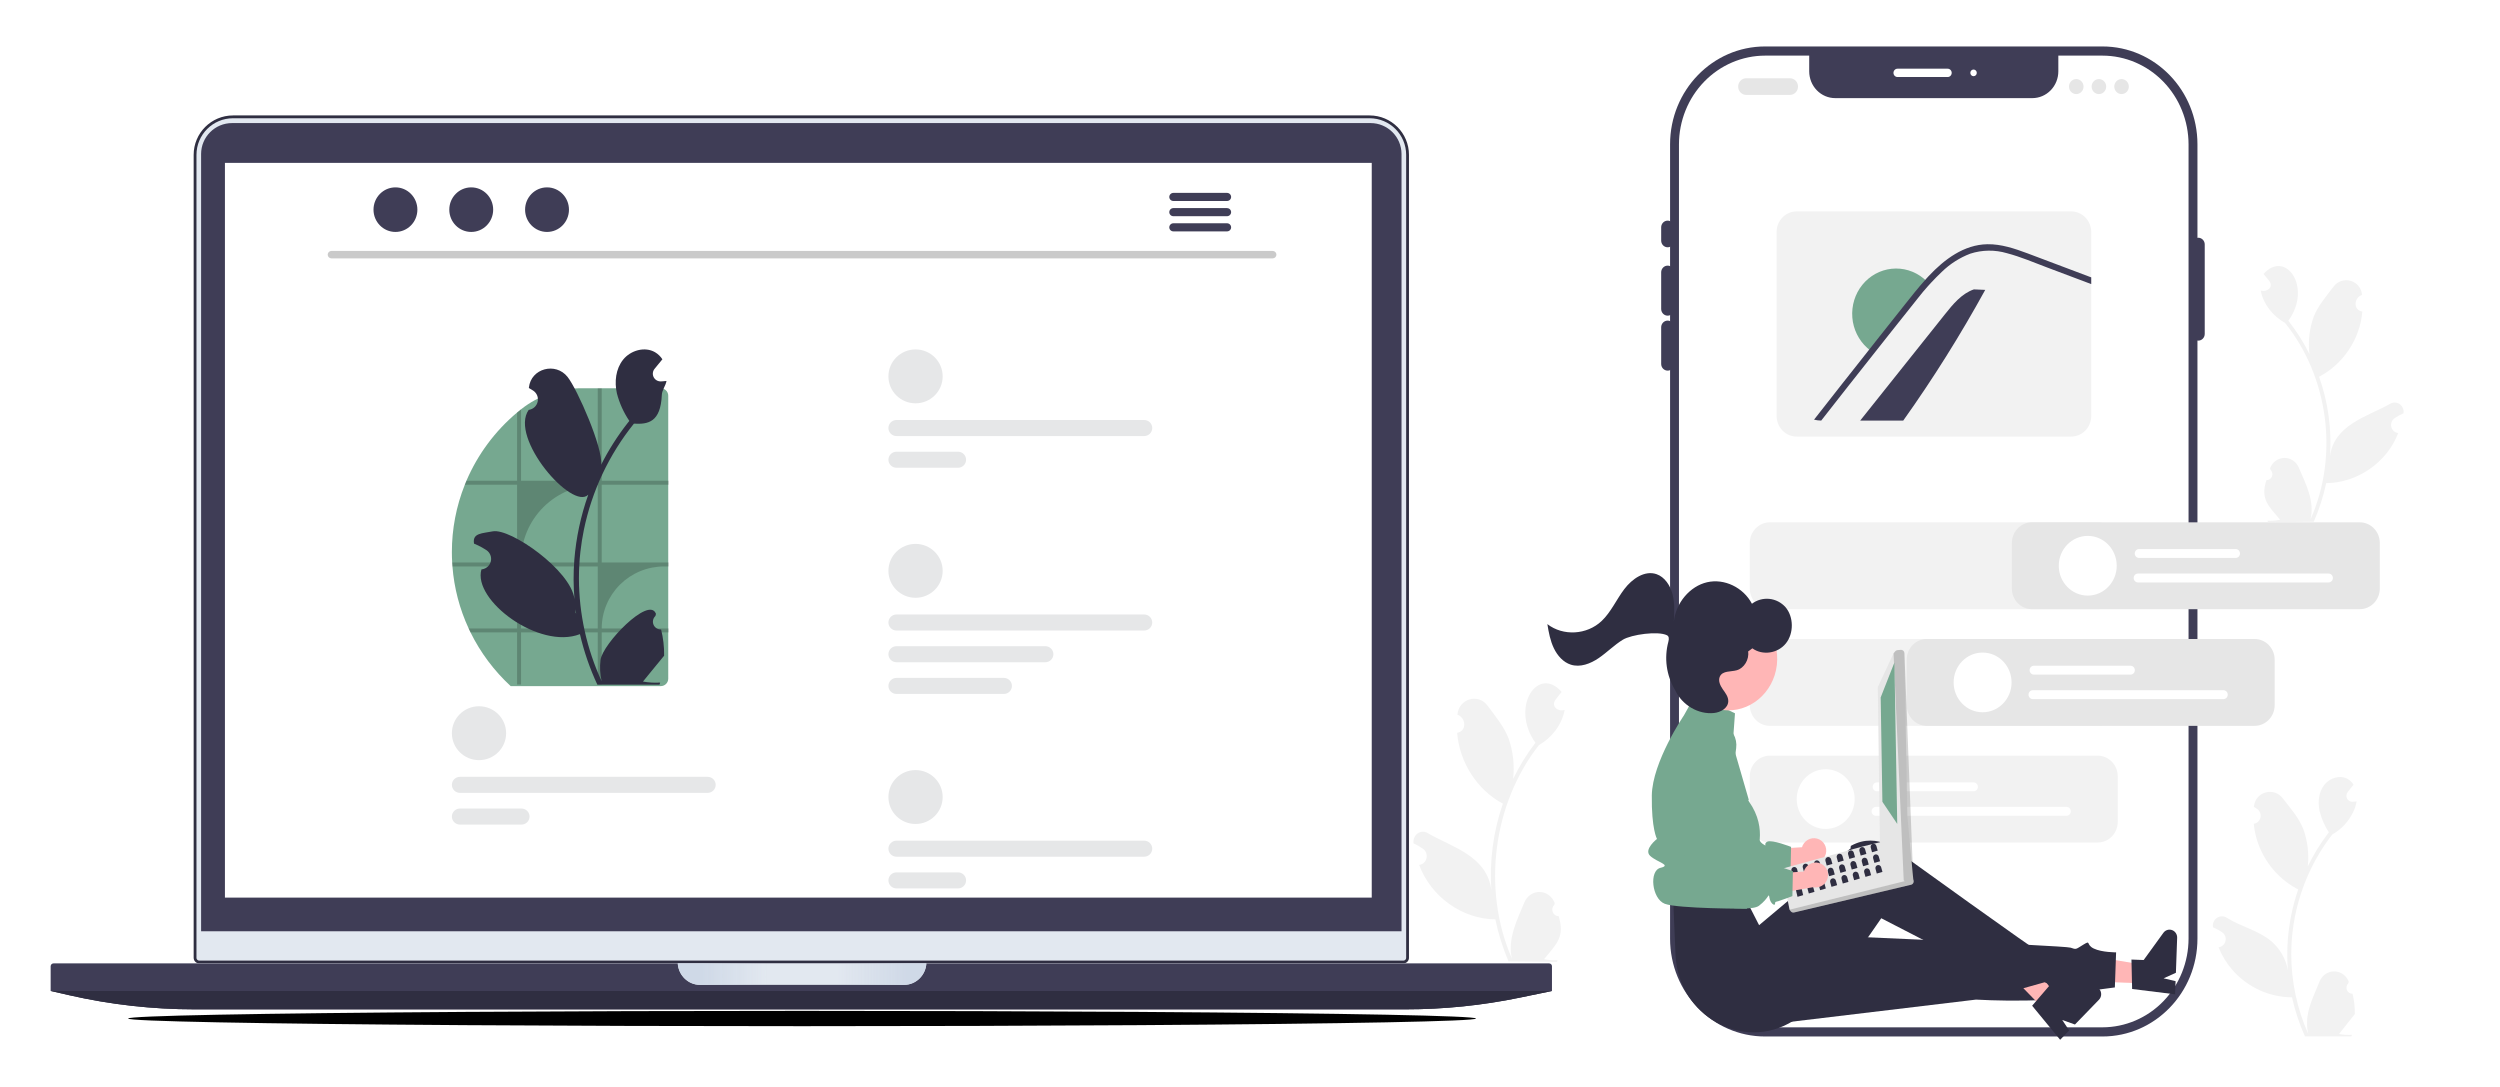 <svg width="1776" height="772" viewBox="0 0 1776 772" fill="none" xmlns="http://www.w3.org/2000/svg">
<g clip-path="url(#clip0_9_217)">
<path d="M1107.22 650.805C1106.34 650.839 1105.46 650.583 1104.71 650.072C1103.97 649.562 1103.39 648.82 1103.05 647.949C1102.72 647.077 1102.64 646.118 1102.84 645.201C1103.04 644.283 1103.5 643.452 1104.16 642.82C1104.27 642.362 1104.35 642.032 1104.46 641.573C1103.63 639.28 1102.18 637.301 1100.28 635.89C1098.38 634.479 1096.13 633.7 1093.81 633.654C1091.49 633.607 1089.21 634.295 1087.27 635.629C1085.32 636.963 1083.79 638.882 1082.88 641.14C1077.63 653.817 1070.87 666.927 1074.05 680.98C1052.65 631.761 1060.63 570.886 1093.27 529.309C1102.24 524.197 1109.55 515.026 1111.53 504.313C1107.1 505.852 1101.63 501.995 1104.99 497.105C1106.45 495.238 1107.92 493.385 1109.37 491.518C1092.78 472.44 1072.53 501.957 1090.76 527.664C1084.65 535.619 1079.34 544.228 1074.92 553.351C1076.01 543.627 1074.9 533.768 1071.69 524.586C1068.43 516.025 1062.24 508.781 1056.8 501.354C1050.18 492.304 1036.35 496.309 1035.35 507.698C1041.51 509.912 1042.23 519.376 1035.15 520.599C1036.81 541.822 1049.71 561.441 1067.65 570.922C1060.82 590.624 1058.03 611.642 1059.47 632.575C1056.51 608.098 1031.78 601.916 1014.55 592.026C1013.46 591.266 1012.17 590.86 1010.86 590.858C1009.56 590.856 1008.27 591.258 1007.18 592.014C1006.08 592.77 1005.21 593.848 1004.68 595.117C1004.15 596.385 1003.98 597.79 1004.2 599.158C1006.58 600.211 1008.85 601.513 1010.99 603.043C1011.99 603.771 1012.76 604.809 1013.18 606.015C1013.6 607.222 1013.66 608.537 1013.35 609.781C1013.04 611.025 1012.38 612.136 1011.45 612.963C1010.51 613.79 1009.36 614.292 1008.15 614.4C1016.68 637.369 1039.11 652.961 1062.3 653.108C1064.43 663.382 1067.57 673.393 1071.66 682.98L1106.07 683.327C1106.2 682.923 1106.31 682.506 1106.43 682.103C1103.24 682.283 1100.04 682.049 1096.91 681.406C1105.43 670.927 1112 665.603 1107.23 650.805L1107.22 650.805Z" fill="#F2F2F2"/>
<g filter="url(#filter0_f_9_217)">
<ellipse cx="569.781" cy="723.563" rx="478.763" ry="5.437" fill="black"/>
</g>
<path d="M138.572 110C138.572 95.088 150.66 83 165.572 83H972.933C987.845 83 999.933 95.088 999.933 110V680.417C999.933 682.074 998.59 683.417 996.933 683.417H141.572C139.915 683.417 138.572 682.074 138.572 680.417V110Z" fill="#E2E8F0" stroke="#2F2E41" stroke-width="2"/>
<path d="M142.862 109.437C142.862 97.287 152.712 87.437 164.862 87.437H973.643C985.793 87.437 995.643 97.287 995.643 109.437V661.582H142.862V109.437Z" fill="#3F3D56"/>
<rect x="159.791" y="115.709" width="814.691" height="521.95" fill="white"/>
<path d="M36 686.417C36 685.312 36.895 684.417 38 684.417H1100.51C1101.61 684.417 1102.51 685.312 1102.51 686.417V703.99H36V686.417Z" fill="#E2E8F0"/>
<path d="M36 686.417C36 685.312 36.895 684.417 38 684.417H1100.51C1101.61 684.417 1102.51 685.312 1102.51 686.417V703.99H36V686.417Z" fill="url(#paint0_linear_9_217)"/>
<path d="M36 703.99H1102.51L1079.72 708.713C1053.01 714.249 1025.81 717.039 998.532 717.039H138.231C108.261 717.039 78.387 713.671 49.169 706.998L36 703.99Z" fill="#2F2E41"/>
<path d="M36 703.99H1102.51L1079.72 708.713C1053.01 714.249 1025.81 717.039 998.532 717.039H138.231C108.261 717.039 78.387 713.671 49.169 706.998L36 703.99Z" fill="url(#paint1_linear_9_217)"/>
<path fill-rule="evenodd" clip-rule="evenodd" d="M481.47 684.417C482.014 692.918 488.896 699.64 497.306 699.64H642.257C650.667 699.64 657.549 692.918 658.093 684.417H481.47Z" fill="#E2E8F0"/>
<path fill-rule="evenodd" clip-rule="evenodd" d="M481.47 684.417C482.014 692.918 488.896 699.64 497.306 699.64H642.257C650.667 699.64 657.549 692.918 658.093 684.417H481.47Z" fill="url(#paint2_linear_9_217)"/>
<path d="M904.164 183.547H235.399C234.703 183.532 234.041 183.248 233.555 182.754C233.068 182.26 232.796 181.596 232.796 180.905C232.796 180.213 233.068 179.55 233.555 179.056C234.041 178.562 234.703 178.277 235.399 178.262H904.164C904.859 178.277 905.522 178.562 906.008 179.056C906.495 179.55 906.767 180.213 906.767 180.905C906.767 181.596 906.495 182.26 906.008 182.754C905.522 183.248 904.859 183.532 904.164 183.547Z" fill="#CACACA"/>
<path d="M280.923 164.77C289.531 164.77 296.509 157.682 296.509 148.939C296.509 140.196 289.531 133.108 280.923 133.108C272.315 133.108 265.337 140.196 265.337 148.939C265.337 157.682 272.315 164.77 280.923 164.77Z" fill="#3F3D56"/>
<path d="M334.765 164.77C343.373 164.77 350.351 157.682 350.351 148.939C350.351 140.196 343.373 133.108 334.765 133.108C326.157 133.108 319.179 140.196 319.179 148.939C319.179 157.682 326.157 164.77 334.765 164.77Z" fill="#3F3D56"/>
<path d="M388.607 164.77C397.215 164.77 404.193 157.682 404.193 148.939C404.193 140.196 397.215 133.108 388.607 133.108C379.999 133.108 373.021 140.196 373.021 148.939C373.021 157.682 379.999 164.77 388.607 164.77Z" fill="#3F3D56"/>
<path d="M871.747 137.031H833.5C832.742 137.046 832.02 137.356 831.489 137.894C830.958 138.432 830.661 139.156 830.661 139.909C830.661 140.662 830.958 141.386 831.489 141.924C832.02 142.462 832.742 142.771 833.5 142.786H871.747C872.505 142.771 873.227 142.462 873.757 141.924C874.288 141.386 874.585 140.662 874.585 139.909C874.585 139.156 874.288 138.432 873.757 137.894C873.227 137.356 872.505 137.046 871.747 137.031Z" fill="#3F3D56"/>
<path d="M871.747 147.833H833.5C832.742 147.848 832.02 148.158 831.489 148.696C830.958 149.234 830.661 149.957 830.661 150.71C830.661 151.464 830.958 152.187 831.489 152.725C832.02 153.263 832.742 153.573 833.5 153.588H871.747C872.505 153.573 873.227 153.263 873.757 152.725C874.288 152.187 874.585 151.464 874.585 150.71C874.585 149.957 874.288 149.234 873.757 148.696C873.227 148.158 872.505 147.848 871.747 147.833Z" fill="#3F3D56"/>
<path d="M871.747 158.619H833.5C832.742 158.634 832.02 158.944 831.489 159.482C830.958 160.02 830.661 160.743 830.661 161.497C830.661 162.25 830.958 162.974 831.489 163.512C832.02 164.05 832.742 164.359 833.5 164.374H871.747C872.505 164.359 873.227 164.05 873.758 163.512C874.288 162.974 874.586 162.25 874.586 161.497C874.586 160.743 874.288 160.02 873.758 159.482C873.227 158.944 872.505 158.634 871.747 158.619Z" fill="#3F3D56"/>
<path d="M650.403 286.521C661.045 286.521 669.672 277.95 669.672 267.376C669.672 256.802 661.045 248.23 650.403 248.23C639.761 248.23 631.135 256.802 631.135 267.376C631.135 277.95 639.761 286.521 650.403 286.521Z" fill="#E6E7E8"/>
<path d="M812.809 309.771H636.873C636.118 309.772 635.371 309.626 634.674 309.34C633.977 309.054 633.343 308.634 632.809 308.104C632.276 307.575 631.852 306.946 631.563 306.254C631.274 305.561 631.126 304.819 631.126 304.07C631.126 303.32 631.274 302.578 631.563 301.886C631.852 301.194 632.276 300.565 632.809 300.035C633.343 299.506 633.977 299.086 634.674 298.8C635.371 298.514 636.118 298.367 636.873 298.369H812.809C813.564 298.367 814.311 298.514 815.008 298.8C815.705 299.086 816.339 299.506 816.873 300.035C817.407 300.565 817.83 301.194 818.119 301.886C818.408 302.578 818.557 303.32 818.557 304.07C818.557 304.819 818.408 305.561 818.119 306.254C817.83 306.946 817.407 307.575 816.873 308.104C816.339 308.634 815.705 309.054 815.008 309.34C814.311 309.626 813.564 309.772 812.809 309.771Z" fill="#E6E7E8"/>
<path d="M680.57 332.299H636.873C635.351 332.299 633.891 331.699 632.815 330.63C631.739 329.56 631.135 328.11 631.135 326.598C631.135 325.086 631.739 323.636 632.815 322.566C633.891 321.497 635.351 320.896 636.873 320.896H680.57C682.092 320.896 683.551 321.497 684.628 322.566C685.704 323.636 686.308 325.086 686.308 326.598C686.308 328.11 685.704 329.56 684.628 330.63C683.551 331.699 682.092 332.299 680.57 332.299Z" fill="#E6E7E8"/>
<path d="M650.403 585.356C661.045 585.356 669.672 576.785 669.672 566.211C669.672 555.637 661.045 547.065 650.403 547.065C639.761 547.065 631.135 555.637 631.135 566.211C631.135 576.785 639.761 585.356 650.403 585.356Z" fill="#E6E7E8"/>
<path d="M812.809 608.606H636.873C635.351 608.606 633.891 608.005 632.815 606.936C631.739 605.867 631.135 604.417 631.135 602.905C631.135 601.393 631.739 599.943 632.815 598.873C633.891 597.804 635.351 597.204 636.873 597.204H812.809C814.331 597.204 815.791 597.804 816.867 598.873C817.943 599.943 818.547 601.393 818.547 602.905C818.547 604.417 817.943 605.867 816.867 606.936C815.791 608.005 814.331 608.606 812.809 608.606Z" fill="#E6E7E8"/>
<path d="M680.57 631.135H636.873C635.351 631.135 633.891 630.534 632.815 629.465C631.739 628.396 631.135 626.945 631.135 625.433C631.135 623.921 631.739 622.471 632.815 621.402C633.891 620.332 635.351 619.732 636.873 619.732H680.57C682.092 619.732 683.551 620.332 684.628 621.402C685.704 622.471 686.308 623.921 686.308 625.433C686.308 626.945 685.704 628.396 684.628 629.465C683.551 630.534 682.092 631.135 680.57 631.135Z" fill="#E6E7E8"/>
<path d="M340.284 540.008C350.926 540.008 359.553 531.436 359.553 520.863C359.553 510.289 350.926 501.717 340.284 501.717C329.642 501.717 321.015 510.289 321.015 520.863C321.015 531.436 329.642 540.008 340.284 540.008Z" fill="#E6E7E8"/>
<path d="M502.69 563.258H326.754C325.232 563.258 323.772 562.657 322.696 561.588C321.62 560.519 321.016 559.069 321.016 557.556C321.016 556.044 321.62 554.594 322.696 553.525C323.772 552.456 325.232 551.855 326.754 551.855H502.69C504.212 551.855 505.672 552.456 506.748 553.525C507.824 554.594 508.428 556.044 508.428 557.556C508.428 559.069 507.824 560.519 506.748 561.588C505.672 562.657 504.212 563.258 502.69 563.258Z" fill="#E6E7E8"/>
<path d="M370.451 585.786H326.754C325.232 585.786 323.772 585.185 322.696 584.116C321.62 583.047 321.015 581.597 321.015 580.085C321.015 578.572 321.62 577.122 322.696 576.053C323.772 574.984 325.232 574.383 326.754 574.383H370.451C371.973 574.383 373.432 574.984 374.508 576.053C375.585 577.122 376.189 578.572 376.189 580.085C376.189 581.597 375.585 583.047 374.508 584.116C373.432 585.185 371.973 585.786 370.451 585.786Z" fill="#E6E7E8"/>
<path d="M650.403 424.675C661.045 424.675 669.672 416.103 669.672 405.529C669.672 394.955 661.045 386.383 650.403 386.383C639.761 386.383 631.135 394.955 631.135 405.529C631.135 416.103 639.761 424.675 650.403 424.675Z" fill="#E6E7E8"/>
<path d="M812.809 447.924H636.873C635.351 447.924 633.891 447.323 632.815 446.254C631.739 445.185 631.135 443.735 631.135 442.223C631.135 440.711 631.739 439.261 632.815 438.192C633.891 437.122 635.351 436.522 636.873 436.522H812.809C814.331 436.522 815.791 437.122 816.867 438.192C817.943 439.261 818.547 440.711 818.547 442.223C818.547 443.735 817.943 445.185 816.867 446.254C815.791 447.323 814.331 447.924 812.809 447.924Z" fill="#E6E7E8"/>
<path d="M742.594 470.453H636.873C635.351 470.453 633.891 469.852 632.815 468.783C631.739 467.714 631.135 466.264 631.135 464.752C631.135 463.239 631.739 461.789 632.815 460.72C633.891 459.651 635.351 459.05 636.873 459.05H742.594C744.116 459.05 745.575 459.651 746.651 460.72C747.728 461.789 748.332 463.239 748.332 464.752C748.332 466.264 747.728 467.714 746.651 468.783C745.575 469.852 744.116 470.453 742.594 470.453Z" fill="#E6E7E8"/>
<path d="M713.137 492.981H636.873C635.351 492.981 633.891 492.38 632.815 491.311C631.739 490.242 631.135 488.792 631.135 487.28C631.135 485.767 631.739 484.317 632.815 483.248C633.891 482.179 635.351 481.578 636.873 481.578H713.137C714.659 481.578 716.118 482.179 717.195 483.248C718.271 484.317 718.875 485.767 718.875 487.28C718.875 488.792 718.271 490.242 717.195 491.311C716.118 492.38 714.659 492.981 713.137 492.981Z" fill="#E6E7E8"/>
<path d="M474.722 281.115V482.129C474.72 483.532 474.159 484.877 473.162 485.869C472.164 486.862 470.811 487.421 469.399 487.425H362.803C351.01 476.558 341.335 463.624 334.264 449.271C333.798 448.346 333.355 447.414 332.933 446.468C326.49 432.576 322.589 417.655 321.415 402.404C321.335 401.465 321.27 400.533 321.226 399.586C321.081 397.166 321.015 394.709 321.015 392.246C320.994 375.847 324.11 359.594 330.199 344.353C330.563 343.406 330.948 342.467 331.348 341.535C339.364 322.807 351.689 306.208 367.333 293.071C368.264 292.284 369.204 291.518 370.154 290.774L370.373 290.6C382.614 280.97 397.783 275.754 413.396 275.804H469.399C470.813 275.809 472.168 276.37 473.166 277.366C474.164 278.361 474.723 279.71 474.722 281.115Z" fill="#76A890"/>
<path opacity="0.2" d="M475.005 344.353V341.535H427.466V275.804H424.638V341.535H370.154V290.774C369.202 291.518 368.261 292.284 367.333 293.072V341.535H331.348C330.948 342.467 330.563 343.406 330.199 344.353H367.333V399.586H321.226C321.27 400.533 321.335 401.465 321.415 402.404H367.333V446.468H332.933C333.355 447.414 333.798 448.346 334.264 449.271H367.333V486.312H370.154V449.271H424.638V486.312H427.466V449.271H475.005V446.468H427.466C427.465 440.681 428.611 434.95 430.84 429.604C433.068 424.257 436.334 419.399 440.453 415.307C444.571 411.215 449.46 407.97 454.841 405.756C460.222 403.542 465.989 402.403 471.813 402.404H475.005V399.586H427.466V344.353H475.005ZM424.638 446.468H370.154V402.404H424.638V446.468ZM424.638 399.586H370.154V398.481C370.155 391.372 371.565 384.333 374.303 377.766C377.041 371.199 381.054 365.231 386.114 360.205C391.173 355.179 397.179 351.192 403.789 348.472C410.399 345.752 417.483 344.352 424.638 344.353V399.586Z" fill="black"/>
<path d="M469.644 447.178C468.504 447.23 467.376 446.932 466.412 446.326C465.448 445.719 464.695 444.833 464.255 443.787C463.815 442.742 463.709 441.587 463.951 440.479C464.194 439.371 464.773 438.364 465.611 437.595C465.751 437.041 465.852 436.643 465.992 436.089C465.942 435.968 465.892 435.848 465.841 435.727C460.718 423.59 428.03 457.424 426.617 468.831C425.994 473.873 426.257 478.984 427.393 483.937C416.805 460.987 411.306 436.044 411.271 410.798C411.269 404.463 411.623 398.132 412.332 391.837C412.918 386.675 413.731 381.551 414.771 376.463C420.446 348.857 432.631 322.982 450.324 300.964C460.443 301.525 469.312 299.993 470.168 280.508C470.32 277.041 472.908 274.04 473.478 270.626C472.512 270.751 471.53 270.83 470.564 270.893C470.263 270.909 469.946 270.924 469.645 270.94L469.532 270.945C468.47 270.993 467.417 270.734 466.5 270.201C465.583 269.667 464.84 268.882 464.362 267.939C463.883 266.996 463.689 265.936 463.803 264.886C463.917 263.836 464.334 262.841 465.004 262.021C465.421 261.511 465.839 261.001 466.256 260.492C466.89 259.705 467.539 258.934 468.172 258.147C468.245 258.073 468.314 257.994 468.378 257.911C469.107 257.014 469.835 256.133 470.564 255.236C469.234 253.185 467.445 251.468 465.338 250.217C458.037 245.968 447.965 248.91 442.691 255.472C437.402 262.034 436.404 271.239 438.241 279.437C440.047 286.413 443.036 293.033 447.078 299.012C446.682 299.516 446.27 300.004 445.874 300.507C438.637 309.754 432.329 319.684 427.041 330.153C428.537 318.542 410.242 276.607 403.167 267.725C394.668 257.056 377.241 261.712 375.744 275.237C375.73 275.368 375.715 275.499 375.702 275.629C376.753 276.219 377.781 276.844 378.788 277.505C380.052 278.345 381.032 279.544 381.599 280.946C382.165 282.348 382.293 283.888 381.964 285.363C381.635 286.838 380.865 288.18 379.755 289.213C378.646 290.246 377.248 290.922 375.745 291.153L375.591 291.176C361.524 311.133 406.619 363.074 417.907 351.412C412.594 366.372 409.261 381.955 407.993 397.769C407.275 407.099 407.317 416.471 408.12 425.794L408.072 425.463C405.564 405.158 362.538 374.967 349.974 377.482C342.736 378.931 335.607 378.601 336.706 385.856C336.723 385.972 336.741 386.087 336.759 386.203C338.709 386.992 340.608 387.902 342.444 388.925C343.495 389.515 344.524 390.14 345.531 390.801C346.795 391.64 347.775 392.84 348.341 394.242C348.908 395.644 349.035 397.184 348.706 398.659C348.377 400.134 347.608 401.476 346.498 402.509C345.388 403.542 343.99 404.218 342.488 404.449L342.334 404.472C342.223 404.488 342.128 404.504 342.017 404.519C335.614 426.41 383.099 461.74 411.968 450.499H411.984C414.845 462.851 418.99 474.875 424.352 486.376H468.537C468.695 485.888 468.838 485.384 468.98 484.896C464.89 485.152 460.784 484.909 456.754 484.173C460.032 480.176 463.31 476.147 466.589 472.151C466.662 472.076 466.731 471.997 466.795 471.915C468.457 469.869 470.136 467.839 471.799 465.794L471.8 465.791C471.888 459.521 471.164 453.265 469.645 447.178L469.644 447.178ZM419.047 348.28L419.07 348.249L419.047 348.312V348.28ZM409.26 435.943L408.88 435.093C408.896 434.48 408.896 433.866 408.88 433.237C408.88 433.063 408.848 432.89 408.848 432.717C408.991 433.803 409.117 434.889 409.276 435.975L409.26 435.943Z" fill="#2F2E41"/>
<path d="M1493.58 33H1253.91C1216.64 33 1186.42 64.133 1186.42 102.537V666.785C1186.42 705.189 1216.64 736.322 1253.91 736.322H1493.58C1530.85 736.322 1561.07 705.189 1561.07 666.785V102.537C1561.07 64.133 1530.85 33 1493.58 33Z" fill="#3F3D56"/>
<path d="M1554.75 102.542V666.786C1554.73 683.495 1548.28 699.515 1536.81 711.331C1525.34 723.146 1509.79 729.793 1493.58 729.812H1253.92C1237.7 729.793 1222.15 723.146 1210.68 711.331C1199.21 699.515 1192.76 683.495 1192.74 666.786V102.542C1192.76 85.832 1199.21 69.812 1210.68 57.996C1222.15 46.181 1237.7 39.534 1253.92 39.515H1285.26V50.669C1285.26 55.718 1287.2 60.561 1290.67 64.131C1294.13 67.702 1298.83 69.708 1303.74 69.708H1443.76C1448.66 69.708 1453.36 67.702 1456.82 64.131C1460.29 60.561 1462.24 55.718 1462.24 50.669V39.515H1493.58C1509.79 39.534 1525.34 46.181 1536.81 57.996C1548.28 69.812 1554.73 85.832 1554.75 102.542Z" fill="white"/>
<path d="M1184.7 175.677C1183.48 175.676 1182.31 175.176 1181.45 174.289C1180.59 173.401 1180.1 172.197 1180.1 170.941V161.469C1180.1 160.213 1180.59 159.008 1181.45 158.12C1182.31 157.232 1183.48 156.733 1184.7 156.733C1185.92 156.733 1187.09 157.232 1187.95 158.12C1188.81 159.008 1189.3 160.213 1189.3 161.469V170.941C1189.29 172.197 1188.81 173.401 1187.95 174.289C1187.09 175.176 1185.92 175.676 1184.7 175.677Z" fill="#3F3D56"/>
<path d="M1184.7 224.248C1183.48 224.247 1182.31 223.748 1181.45 222.86C1180.59 221.972 1180.1 220.768 1180.1 219.512V193.438C1180.1 192.182 1180.59 190.977 1181.45 190.089C1182.31 189.201 1183.48 188.702 1184.7 188.702C1185.92 188.702 1187.09 189.201 1187.95 190.089C1188.81 190.977 1189.3 192.182 1189.3 193.438V219.512C1189.29 220.768 1188.81 221.972 1187.95 222.86C1187.09 223.748 1185.92 224.247 1184.7 224.248Z" fill="#3F3D56"/>
<path d="M1184.7 263.297C1183.48 263.295 1182.31 262.796 1181.45 261.908C1180.59 261.02 1180.1 259.816 1180.1 258.56V232.486C1180.1 231.23 1180.59 230.025 1181.45 229.137C1182.31 228.249 1183.48 227.75 1184.7 227.75C1185.92 227.75 1187.09 228.249 1187.95 229.137C1188.81 230.025 1189.3 231.23 1189.3 232.486V258.56C1189.29 259.816 1188.81 261.02 1187.95 261.908C1187.09 262.796 1185.92 263.295 1184.7 263.297Z" fill="#3F3D56"/>
<path d="M1561.64 241.984C1560.42 241.982 1559.26 241.483 1558.39 240.595C1557.53 239.707 1557.05 238.503 1557.05 237.248V173.625C1557.05 172.369 1557.53 171.164 1558.39 170.276C1559.25 169.388 1560.42 168.889 1561.64 168.889C1562.86 168.889 1564.03 169.388 1564.89 170.276C1565.76 171.164 1566.24 172.369 1566.24 173.625V237.248C1566.24 238.503 1565.75 239.707 1564.89 240.595C1564.03 241.483 1562.86 241.982 1561.64 241.984Z" fill="#3F3D56"/>
<path d="M1383.62 54.722H1347.99C1347.23 54.722 1346.5 54.41 1345.96 53.855C1345.42 53.3 1345.12 52.547 1345.12 51.762C1345.12 50.977 1345.42 50.224 1345.96 49.669C1346.5 49.114 1347.23 48.802 1347.99 48.802H1383.62C1384.38 48.802 1385.11 49.114 1385.65 49.669C1386.19 50.224 1386.49 50.977 1386.49 51.762C1386.49 52.547 1386.19 53.3 1385.65 53.855C1385.11 54.41 1384.38 54.722 1383.62 54.722Z" fill="white"/>
<path d="M1402.01 54.13C1403.28 54.13 1404.31 53.07 1404.31 51.762C1404.31 50.454 1403.28 49.394 1402.01 49.394C1400.74 49.394 1399.71 50.454 1399.71 51.762C1399.71 53.07 1400.74 54.13 1402.01 54.13Z" fill="white"/>
<path d="M1271.56 67.424H1240.54C1239.01 67.424 1237.55 66.8 1236.47 65.69C1235.39 64.579 1234.79 63.074 1234.79 61.504C1234.79 59.933 1235.39 58.428 1236.47 57.317C1237.55 56.207 1239.01 55.583 1240.54 55.583H1271.56C1273.09 55.583 1274.55 56.207 1275.63 57.317C1276.7 58.428 1277.31 59.933 1277.31 61.504C1277.31 63.074 1276.7 64.579 1275.63 65.69C1274.55 66.8 1273.09 67.424 1271.56 67.424Z" fill="#E6E6E6"/>
<path d="M1474.98 66.832C1477.83 66.832 1480.15 64.446 1480.15 61.504C1480.15 58.561 1477.83 56.175 1474.98 56.175C1472.12 56.175 1469.8 58.561 1469.8 61.504C1469.8 64.446 1472.12 66.832 1474.98 66.832Z" fill="#E6E6E6"/>
<path d="M1491.06 66.832C1493.92 66.832 1496.24 64.446 1496.24 61.504C1496.24 58.561 1493.92 56.175 1491.06 56.175C1488.21 56.175 1485.89 58.561 1485.89 61.504C1485.89 64.446 1488.21 66.832 1491.06 66.832Z" fill="#E6E6E6"/>
<path d="M1507.15 66.832C1510.01 66.832 1512.33 64.446 1512.33 61.504C1512.33 58.561 1510.01 56.175 1507.15 56.175C1504.3 56.175 1501.98 58.561 1501.98 61.504C1501.98 64.446 1504.3 66.832 1507.15 66.832Z" fill="#E6E6E6"/>
<path d="M1471.36 150.169H1276.34C1272.56 150.175 1268.94 151.723 1266.27 154.476C1263.6 157.228 1262.09 160.959 1262.09 164.852V295.463C1262.09 299.356 1263.6 303.087 1266.27 305.839C1268.94 308.592 1272.56 310.14 1276.34 310.146H1471.36C1475.14 310.142 1478.76 308.594 1481.43 305.842C1484.1 303.089 1485.61 299.356 1485.61 295.463V164.852C1485.61 160.959 1484.1 157.226 1481.43 154.473C1478.76 151.721 1475.14 150.173 1471.36 150.169Z" fill="#F2F2F2"/>
<path d="M1410.31 205.928C1392.68 238.033 1373.23 269.038 1352.06 298.781H1321.48C1341.51 273.637 1361.56 248.493 1381.62 223.349C1387.37 216.11 1393.62 208.525 1402.25 205.583L1410.31 205.928Z" fill="#3F3D56"/>
<path d="M1369.66 200.78C1366.47 204.204 1363.42 207.767 1360.54 211.467C1354.2 219.328 1347.96 227.257 1341.69 235.163C1337.78 240.081 1333.88 245 1330.02 249.918C1328.8 249.107 1327.63 248.201 1326.54 247.206C1320.38 241.694 1316.55 233.914 1315.89 225.532C1315.23 217.151 1317.78 208.835 1322.99 202.367C1328.21 195.899 1335.68 191.794 1343.8 190.93C1351.91 190.066 1360.04 192.513 1366.43 197.746C1367.58 198.671 1368.66 199.686 1369.66 200.78Z" fill="#76A890"/>
<path d="M1485.61 197.046V201.817L1483.54 201.036L1454.43 190.072C1444.95 186.508 1435.49 182.435 1425.7 179.865C1417.18 177.355 1408.14 177.474 1399.68 180.209C1392.15 183.081 1385.25 187.491 1379.41 193.174C1376.83 195.637 1374.32 198.159 1371.9 200.775C1371.1 201.64 1370.31 202.504 1369.53 203.369C1367.18 205.997 1364.92 208.685 1362.77 211.467C1356.44 219.329 1350.19 227.263 1343.92 235.16C1340.02 240.086 1336.11 244.999 1332.25 249.913C1319.35 266.17 1306.54 282.459 1293.79 298.779C1292.08 298.759 1290.37 298.536 1288.7 298.116C1301.7 281.48 1314.76 264.887 1327.88 248.339C1328.18 247.96 1328.48 247.581 1328.78 247.202C1330.32 245.224 1331.89 243.235 1333.45 241.258C1339.99 233.005 1346.54 224.76 1353.08 216.523C1357.84 210.532 1362.56 204.517 1367.69 198.834C1368 198.467 1368.32 198.111 1368.65 197.744C1369.15 197.2 1369.64 196.667 1370.15 196.11C1381.28 184.258 1395.18 173.779 1411.82 173.495C1421.61 173.341 1431.07 176.538 1440.17 179.913C1449.97 183.571 1459.74 187.289 1469.53 190.983L1485.61 197.046Z" fill="#3F3D56"/>
<path d="M1490.2 598.521H1257.3C1253.52 598.516 1249.9 596.968 1247.23 594.216C1244.55 591.463 1243.05 587.732 1243.05 583.839V551.5C1243.05 547.608 1244.55 543.876 1247.23 541.124C1249.9 538.372 1253.52 536.823 1257.3 536.819H1490.2C1493.97 536.823 1497.6 538.372 1500.27 541.124C1502.94 543.876 1504.44 547.608 1504.45 551.5V583.839C1504.44 587.732 1502.94 591.463 1500.27 594.216C1497.6 596.968 1493.97 598.516 1490.2 598.521Z" fill="#F2F2F2"/>
<path d="M1490.2 432.755H1257.3C1253.52 432.75 1249.9 431.202 1247.23 428.45C1244.55 425.697 1243.05 421.966 1243.05 418.073V385.734C1243.05 381.842 1244.55 378.11 1247.23 375.358C1249.9 372.605 1253.52 371.057 1257.3 371.053H1490.2C1493.97 371.057 1497.6 372.605 1500.27 375.358C1502.94 378.11 1504.44 381.842 1504.45 385.734V418.073C1504.44 421.966 1502.94 425.697 1500.27 428.45C1497.6 431.202 1493.97 432.75 1490.2 432.755Z" fill="#F2F2F2"/>
<path d="M1490.2 515.638H1257.3C1253.52 515.633 1249.9 514.085 1247.23 511.333C1244.55 508.581 1243.05 504.849 1243.05 500.957V468.617C1243.05 464.725 1244.55 460.993 1247.23 458.241C1249.9 455.489 1253.52 453.94 1257.3 453.936H1490.2C1493.97 453.94 1497.6 455.489 1500.27 458.241C1502.94 460.993 1504.44 464.725 1504.45 468.617V500.957C1504.44 504.849 1502.94 508.581 1500.27 511.333C1497.6 514.085 1493.97 515.633 1490.2 515.638Z" fill="#F2F2F2"/>
<path d="M1402.04 562.135H1333.42C1332.61 562.135 1331.82 561.802 1331.25 561.209C1330.67 560.616 1330.35 559.811 1330.35 558.972C1330.35 558.134 1330.67 557.329 1331.25 556.736C1331.82 556.143 1332.61 555.81 1333.42 555.81H1402.04C1402.86 555.81 1403.64 556.143 1404.21 556.736C1404.79 557.329 1405.11 558.134 1405.11 558.972C1405.11 559.811 1404.79 560.616 1404.21 561.209C1403.64 561.802 1402.86 562.135 1402.04 562.135Z" fill="white"/>
<path d="M1468.04 579.53H1332.65C1331.84 579.53 1331.06 579.197 1330.48 578.604C1329.91 578.011 1329.58 577.206 1329.58 576.368C1329.58 575.529 1329.91 574.724 1330.48 574.131C1331.06 573.538 1331.84 573.205 1332.65 573.205H1468.04C1468.86 573.205 1469.64 573.538 1470.21 574.131C1470.79 574.724 1471.11 575.529 1471.11 576.368C1471.11 577.206 1470.79 578.011 1470.21 578.604C1469.64 579.197 1468.86 579.53 1468.04 579.53Z" fill="white"/>
<path d="M1296.96 588.876C1308.33 588.876 1317.55 579.381 1317.55 567.67C1317.55 555.958 1308.33 546.464 1296.96 546.464C1285.6 546.464 1276.38 555.958 1276.38 567.67C1276.38 579.381 1285.6 588.876 1296.96 588.876Z" fill="white"/>
<path d="M1292.38 596.314C1290.28 595.302 1287.88 595.175 1285.69 595.96C1283.5 596.744 1281.69 598.378 1280.65 600.513C1280.45 600.951 1280.28 601.405 1280.15 601.871L1249.15 603.78L1244.56 620.324L1286.74 612.98C1288.66 613.393 1290.66 613.14 1292.42 612.261C1294.19 611.381 1295.62 609.924 1296.5 608.118C1296.99 607.085 1297.27 605.963 1297.34 604.816C1297.41 603.669 1297.26 602.52 1296.89 601.433C1296.53 600.346 1295.96 599.344 1295.23 598.483C1294.49 597.622 1293.59 596.92 1292.59 596.416C1292.52 596.381 1292.45 596.347 1292.38 596.314Z" fill="#FFB6B6"/>
<path d="M1223.97 514.71C1221.92 513.849 1219.72 513.451 1217.52 513.543C1215.31 513.636 1213.16 514.217 1211.19 515.246C1209.22 516.275 1207.49 517.729 1206.12 519.508C1204.74 521.288 1203.76 523.351 1203.23 525.558L1194.71 561.012L1196.31 623.037C1196.31 623.037 1240.79 631.83 1248.25 626.178C1255.72 620.525 1255.02 616.318 1255.72 620.525C1256.42 624.733 1259.63 626.499 1259.67 624.825C1259.71 623.151 1260.08 623.437 1261.94 622.933C1263.8 622.429 1272.01 619.31 1272.01 619.31L1272.38 601.626C1272.38 601.626 1258.8 596.323 1255.51 597.905C1252.21 599.488 1256.21 602.113 1252.21 599.488C1248.22 596.862 1247.78 588.576 1247.1 596.044C1246.42 603.512 1244.42 604.902 1241.42 601.581C1238.43 598.261 1224.55 600.382 1224.55 600.382L1233.38 531.435C1233.83 527.967 1233.14 524.446 1231.44 521.42C1229.74 518.394 1227.11 516.034 1223.97 514.71Z" fill="#76A890"/>
<path d="M1523.49 698.643L1523.96 685.583L1475.29 677.509L1474.6 696.784L1523.49 698.643Z" fill="#FFB6B6"/>
<path d="M1514.66 702.575L1514.19 681.664L1522.87 681.994L1536.88 662.663C1537.57 661.708 1538.54 661.006 1539.65 660.659C1540.75 660.312 1541.94 660.339 1543.03 660.735C1544.12 661.131 1545.06 661.877 1545.71 662.862C1546.36 663.847 1546.69 665.02 1546.65 666.211L1545.76 691.052L1537.02 695.007L1545.54 697.005L1545.21 706.371L1514.66 702.575Z" fill="#2F2E41"/>
<path d="M1249.56 728.593L1403.72 710.123C1403.72 710.123 1470.3 714.085 1485.91 703.616L1502.39 701.474L1503.28 676.547C1503.28 676.547 1493.21 676.623 1487.42 673.843C1481.62 671.063 1485.65 667.662 1480.13 671.007C1474.61 674.351 1475.19 674.753 1470.92 673.216C1466.65 671.679 1270.9 663.435 1270.9 663.435L1249.56 728.593Z" fill="#2F2E41"/>
<path d="M1452.71 717.776L1461.67 708.529L1431.32 668.504L1418.09 682.152L1452.71 717.776Z" fill="#FFB6B6"/>
<path d="M1443.63 714.468L1457.1 698.815L1463.24 705.137L1486.27 700.78C1487.41 700.565 1488.58 700.73 1489.62 701.251C1490.66 701.772 1491.52 702.622 1492.05 703.677C1492.59 704.732 1492.79 705.936 1492.61 707.114C1492.44 708.292 1491.91 709.382 1491.09 710.225L1474.04 727.812L1465.02 724.591L1469.95 732.027L1463.52 738.659L1443.63 714.468Z" fill="#2F2E41"/>
<path d="M1188.74 641.607L1190.28 678.312C1192.08 721.522 1238.27 747.674 1274.08 725.113C1274.74 724.697 1275.4 724.266 1276.07 723.821C1276.07 723.821 1289.65 720.064 1289.23 714.115C1288.82 708.166 1292.14 705.27 1295.07 706.893C1298.01 708.515 1336.44 652.32 1336.44 652.32C1336.44 652.32 1416.29 693.357 1433.91 703.018L1452.49 697.8C1452.49 697.8 1459.49 701.204 1456.97 696.281C1454.45 691.358 1454 693.715 1453.22 688.352C1452.45 682.988 1450.47 676.337 1449.27 676.617C1448.07 676.897 1350.48 606.528 1350.48 606.528C1350.48 606.528 1334.59 589.951 1314.87 600.896C1314.46 602.504 1314.81 602.56 1314.81 602.56L1249.66 657.249L1240.46 639.239L1188.74 641.607Z" fill="#2F2E41"/>
<path d="M1232.53 506.741L1204.6 493.254L1196.24 508.245C1196.24 508.245 1173.78 541.264 1173.45 565.085C1173.13 588.905 1177.11 595.989 1177.11 595.989C1177.11 595.989 1167.43 603.448 1172.27 608.007C1177.11 612.566 1187.83 614.533 1179.6 616.509C1171.37 618.486 1173.45 638.495 1182.65 642.047C1191.84 645.6 1241.21 645.568 1241.21 645.568C1240.77 644.017 1240.74 642.372 1241.12 640.803C1241.5 639.234 1242.28 637.799 1243.39 636.647C1247.21 632.694 1250.66 635.531 1247.21 629.376C1243.77 623.222 1238.02 626.774 1242.62 618.486C1247.21 610.198 1247.21 607.721 1247.21 607.721C1247.21 607.721 1256.58 589.346 1242.47 569.411C1241.61 568.196 1242.33 568.149 1242.33 568.149L1230.93 528.797L1232.53 506.741Z" fill="#76A890"/>
<path d="M1676.37 432.755H1443.47C1439.69 432.75 1436.07 431.202 1433.4 428.45C1430.73 425.697 1429.23 421.966 1429.22 418.073V385.734C1429.23 381.842 1430.73 378.11 1433.4 375.358C1436.07 372.605 1439.69 371.057 1443.47 371.053H1676.37C1680.15 371.057 1683.77 372.605 1686.44 375.358C1689.11 378.11 1690.61 381.842 1690.62 385.734V418.073C1690.61 421.966 1689.11 425.697 1686.44 428.45C1683.77 431.202 1680.15 432.75 1676.37 432.755Z" fill="#E6E6E6"/>
<path d="M1588.21 396.369H1519.59C1518.78 396.369 1518 396.036 1517.42 395.443C1516.85 394.85 1516.52 394.045 1516.52 393.206C1516.52 392.367 1516.85 391.563 1517.42 390.97C1518 390.377 1518.78 390.043 1519.59 390.043H1588.21C1589.03 390.043 1589.81 390.377 1590.39 390.97C1590.96 391.563 1591.28 392.367 1591.28 393.206C1591.28 394.045 1590.96 394.85 1590.39 395.443C1589.81 396.036 1589.03 396.369 1588.21 396.369Z" fill="white"/>
<path d="M1654.21 413.764H1518.83C1518.01 413.764 1517.23 413.431 1516.65 412.838C1516.08 412.245 1515.76 411.44 1515.76 410.602C1515.76 409.763 1516.08 408.958 1516.65 408.365C1517.23 407.772 1518.01 407.439 1518.83 407.439H1654.21C1655.03 407.439 1655.81 407.772 1656.39 408.365C1656.96 408.958 1657.28 409.763 1657.28 410.602C1657.28 411.44 1656.96 412.245 1656.39 412.838C1655.81 413.431 1655.03 413.764 1654.21 413.764Z" fill="white"/>
<path d="M1483.14 423.109C1494.5 423.109 1503.72 413.615 1503.72 401.904C1503.72 390.192 1494.5 380.698 1483.14 380.698C1471.77 380.698 1462.55 390.192 1462.55 401.904C1462.55 413.615 1471.77 423.109 1483.14 423.109Z" fill="white"/>
<path d="M1601.67 515.638H1368.77C1364.99 515.633 1361.37 514.085 1358.7 511.333C1356.03 508.581 1354.53 504.849 1354.52 500.957V468.617C1354.53 464.725 1356.03 460.993 1358.7 458.241C1361.37 455.489 1364.99 453.94 1368.77 453.936H1601.67C1605.45 453.94 1609.07 455.489 1611.74 458.241C1614.41 460.993 1615.92 464.725 1615.92 468.617V500.957C1615.92 504.849 1614.41 508.581 1611.74 511.333C1609.07 514.085 1605.45 515.633 1601.67 515.638Z" fill="#E6E6E6"/>
<path d="M1513.52 479.252H1444.89C1444.08 479.252 1443.3 478.919 1442.72 478.326C1442.15 477.732 1441.82 476.928 1441.82 476.089C1441.82 475.25 1442.15 474.446 1442.72 473.853C1443.3 473.26 1444.08 472.926 1444.89 472.926H1513.52C1514.33 472.926 1515.11 473.26 1515.69 473.853C1516.26 474.446 1516.59 475.25 1516.59 476.089C1516.59 476.928 1516.26 477.732 1515.69 478.326C1515.11 478.919 1514.33 479.252 1513.52 479.252Z" fill="white"/>
<path d="M1579.52 496.647H1444.13C1443.31 496.647 1442.53 496.314 1441.96 495.721C1441.38 495.128 1441.06 494.323 1441.06 493.485C1441.06 492.646 1441.38 491.841 1441.96 491.248C1442.53 490.655 1443.31 490.322 1444.13 490.322H1579.52C1580.33 490.322 1581.11 490.655 1581.69 491.248C1582.26 491.841 1582.59 492.646 1582.59 493.485C1582.59 494.323 1582.26 495.128 1581.69 495.721C1581.11 496.314 1580.33 496.647 1579.52 496.647Z" fill="white"/>
<path d="M1408.44 505.992C1419.8 505.992 1429.02 496.498 1429.02 484.787C1429.02 473.075 1419.8 463.581 1408.44 463.581C1397.07 463.581 1387.86 473.075 1387.86 484.787C1387.86 496.498 1397.07 505.992 1408.44 505.992Z" fill="white"/>
<path d="M1262.27 472.445C1264.59 452.459 1251.1 434.358 1232.12 432.015C1213.15 429.673 1195.88 443.976 1193.55 463.962C1191.23 483.949 1204.73 502.05 1223.7 504.392C1242.68 506.734 1259.95 492.431 1262.27 472.445Z" fill="#FFB6B6"/>
<path d="M1137.8 441.16C1144.45 434.864 1148.31 425.897 1153.91 418.505C1159.5 411.113 1168.46 404.985 1176.83 407.898C1182.59 409.907 1186.54 415.851 1188.16 422.134C1189.78 428.417 1189.44 435.084 1189.09 441.613C1190.5 428.281 1200.51 416.424 1212.74 413.623C1224.96 410.822 1238.44 417.294 1244.57 428.9C1248.14 426.226 1252.54 424.996 1256.94 425.442C1261.33 425.888 1265.42 427.981 1268.41 431.322C1274.3 438.206 1274.42 449.94 1268.67 457.084C1262.92 464.228 1252.08 465.817 1244.88 460.571L1241.86 462.817C1242.75 468.531 1239.01 474.69 1233.77 476.152C1229.53 477.339 1223.84 476.352 1221.81 480.546C1220.39 483.477 1222 486.99 1223.83 489.603C1225.66 492.216 1227.88 494.954 1227.76 498.241C1227.57 503.2 1222.24 506.033 1217.64 506.517C1206.55 507.683 1195.17 501.051 1190.08 490.463C1189.98 490.258 1189.88 490.053 1189.76 489.845C1186.8 484.813 1184.87 479.212 1184.08 473.385C1183.3 467.557 1183.67 461.626 1185.19 455.954C1185.8 453.728 1185.65 451.996 1184.19 451.271C1177.9 448.137 1158.94 450.743 1152.86 454.463C1146.78 458.182 1141.64 463.464 1135.74 467.494C1129.83 471.523 1122.58 474.299 1115.92 472.181C1110.58 470.484 1106.42 465.834 1103.87 460.529C1101.32 455.225 1100.19 449.269 1099.25 443.372C1110.47 452.036 1127.32 451.069 1137.8 441.16Z" fill="#2F2E41"/>
<path d="M1267.66 616.651L1323.42 601.282L1328.33 600.083L1331.83 599.226L1335.91 598.232L1335.94 598.225C1336.53 598.085 1337.15 598.192 1337.67 598.521L1358.37 624.094C1358.56 624.213 1358.73 624.366 1358.86 624.545C1358.92 624.591 1358.97 624.645 1359.01 624.704C1359.24 625.026 1359.39 625.401 1359.44 625.797C1359.5 626.192 1359.46 626.595 1359.32 626.97C1359.19 627.346 1358.97 627.682 1358.69 627.95C1358.4 628.218 1358.05 628.408 1357.68 628.505L1274.5 648.226C1274.07 648.326 1273.62 648.299 1273.21 648.147C1272.79 647.996 1272.42 647.726 1272.15 647.369L1271.3 646.242L1266.7 623.407L1266.37 620.442C1266.17 620.167 1266.02 619.849 1265.94 619.509C1265.81 618.895 1265.91 618.252 1266.24 617.717C1266.56 617.182 1267.07 616.799 1267.66 616.651Z" fill="#E6E6E6"/>
<path opacity="0.17" d="M1271.3 646.24L1272.15 647.37C1272.43 647.727 1272.79 647.996 1273.21 648.147C1273.62 648.299 1274.07 648.327 1274.5 648.227L1357.68 628.506C1358.05 628.409 1358.4 628.219 1358.69 627.952C1358.97 627.684 1359.19 627.348 1359.33 626.972C1359.46 626.597 1359.5 626.194 1359.44 625.799C1359.38 625.404 1359.24 625.029 1359.01 624.708C1358.97 624.647 1358.92 624.593 1358.86 624.548L1271.3 646.24Z" fill="black"/>
<path d="M1335.49 598.065L1333.99 488.82C1333.92 488.162 1334.12 487.506 1334.52 486.994L1345.18 464.141L1346.29 462.755C1346.7 462.248 1347.29 461.928 1347.93 461.862L1350.25 461.64C1350.89 461.575 1351.52 461.774 1352.02 462.194C1352.52 462.614 1352.83 463.22 1352.89 463.878L1354.98 579.469L1354.98 579.477L1356.02 590.607L1357.24 603.823L1357.25 603.84L1359.16 624.402C1359.2 624.754 1359.16 625.109 1359.05 625.444C1358.94 625.779 1358.76 626.085 1358.52 626.341C1358.29 626.6 1358.01 626.806 1357.7 626.945C1357.38 627.083 1357.04 627.151 1356.7 627.144L1355.19 627.113C1354.61 627.097 1354.06 626.872 1353.63 626.476L1352.78 625.694L1352.39 625.327L1336.29 599.689C1335.84 599.272 1335.55 598.692 1335.49 598.065Z" fill="#E6E6E6"/>
<path opacity="0.17" d="M1345.19 464.14L1352.39 625.331L1352.78 625.694L1353.62 626.473C1354.06 626.87 1354.61 627.096 1355.19 627.11L1356.7 627.142C1357.04 627.148 1357.38 627.079 1357.7 626.941C1358.01 626.802 1358.3 626.597 1358.53 626.339C1358.76 626.08 1358.94 625.774 1359.05 625.44C1359.16 625.106 1359.2 624.753 1359.16 624.402L1352.89 463.881C1352.83 463.223 1352.52 462.616 1352.02 462.195C1351.52 461.774 1350.89 461.572 1350.25 461.635L1347.92 461.865C1347.61 461.894 1347.3 461.989 1347.02 462.142C1346.74 462.295 1346.49 462.505 1346.29 462.758L1345.19 464.14Z" fill="black"/>
<path d="M1345.79 470.654L1336.04 495.442L1337.25 569.595L1347.8 585.318L1345.79 470.654Z" fill="#76A890"/>
<path d="M1274.09 615.996C1273.56 616.153 1273.11 616.522 1272.84 617.021C1272.57 617.52 1272.5 618.109 1272.65 618.659L1276.95 637.096L1280.97 635.916L1276.67 617.479C1276.52 616.929 1276.17 616.464 1275.68 616.186C1275.2 615.908 1274.62 615.84 1274.09 615.996Z" fill="#2F2E41"/>
<path d="M1282.14 613.636C1281.6 613.792 1281.15 614.161 1280.88 614.66C1280.61 615.16 1280.55 615.749 1280.7 616.298L1281.61 619.615L1285.64 618.434L1284.72 615.118C1284.57 614.569 1284.21 614.104 1283.73 613.826C1283.24 613.548 1282.67 613.479 1282.14 613.636Z" fill="#2F2E41"/>
<path d="M1290.18 611.275C1289.65 611.432 1289.2 611.8 1288.93 612.3C1288.66 612.799 1288.59 613.388 1288.74 613.938L1289.66 617.254L1293.68 616.074L1292.77 612.758C1292.62 612.208 1292.26 611.743 1291.77 611.465C1291.29 611.187 1290.72 611.119 1290.18 611.275Z" fill="#2F2E41"/>
<path d="M1298.23 608.914C1297.7 609.071 1297.25 609.44 1296.98 609.939C1296.71 610.438 1296.64 611.028 1296.79 611.577L1297.71 614.893L1301.73 613.713L1300.81 610.397C1300.66 609.847 1300.31 609.382 1299.82 609.104C1299.34 608.827 1298.76 608.758 1298.23 608.914Z" fill="#2F2E41"/>
<path d="M1306.28 606.554C1305.74 606.71 1305.29 607.079 1305.02 607.578C1304.75 608.078 1304.69 608.667 1304.84 609.216L1305.75 612.533L1309.78 611.352L1308.86 608.036C1308.71 607.487 1308.35 607.022 1307.87 606.744C1307.38 606.466 1306.81 606.397 1306.28 606.554Z" fill="#2F2E41"/>
<path d="M1314.32 604.193C1313.79 604.35 1313.34 604.719 1313.07 605.218C1312.8 605.717 1312.73 606.306 1312.88 606.856L1313.8 610.172L1317.82 608.992L1316.91 605.676C1316.76 605.126 1316.4 604.661 1315.91 604.383C1315.43 604.105 1314.86 604.037 1314.32 604.193Z" fill="#2F2E41"/>
<path d="M1322.37 601.832C1321.84 601.989 1321.39 602.358 1321.12 602.857C1320.85 603.356 1320.78 603.946 1320.93 604.495L1321.85 607.811L1325.87 606.631L1324.95 603.315C1324.8 602.765 1324.44 602.3 1323.96 602.022C1323.48 601.744 1322.9 601.676 1322.37 601.832Z" fill="#2F2E41"/>
<path d="M1330.42 599.472C1329.88 599.629 1329.43 599.997 1329.16 600.496C1328.89 600.996 1328.83 601.585 1328.98 602.135L1329.89 605.451L1333.92 604.27L1333 600.954C1332.85 600.405 1332.49 599.94 1332.01 599.662C1331.52 599.384 1330.95 599.316 1330.42 599.472Z" fill="#2F2E41"/>
<path d="M1283.83 621.196C1283.29 621.353 1282.84 621.721 1282.57 622.221C1282.3 622.72 1282.24 623.309 1282.39 623.859L1283.3 627.175L1287.33 625.995L1286.41 622.679C1286.26 622.129 1285.9 621.664 1285.42 621.386C1284.93 621.108 1284.36 621.04 1283.83 621.196Z" fill="#2F2E41"/>
<path d="M1291.87 618.835C1291.34 618.992 1290.89 619.361 1290.62 619.86C1290.35 620.359 1290.28 620.948 1290.43 621.498L1291.35 624.814L1295.37 623.634L1294.46 620.318C1294.3 619.768 1293.95 619.303 1293.46 619.025C1292.98 618.747 1292.41 618.679 1291.87 618.835Z" fill="#2F2E41"/>
<path d="M1299.92 616.475C1299.39 616.631 1298.93 617 1298.66 617.499C1298.39 617.999 1298.33 618.588 1298.48 619.138L1299.4 622.454L1303.42 621.273L1302.5 617.957C1302.35 617.408 1301.99 616.943 1301.51 616.665C1301.02 616.387 1300.45 616.318 1299.92 616.475Z" fill="#2F2E41"/>
<path d="M1307.97 614.114C1307.43 614.271 1306.98 614.639 1306.71 615.139C1306.44 615.638 1306.38 616.227 1306.53 616.777L1307.44 620.093L1311.47 618.913L1310.55 615.597C1310.4 615.047 1310.04 614.582 1309.56 614.304C1309.07 614.026 1308.5 613.958 1307.97 614.114Z" fill="#2F2E41"/>
<path d="M1316.01 611.754C1315.48 611.91 1315.03 612.279 1314.76 612.778C1314.49 613.277 1314.42 613.867 1314.57 614.416L1315.49 617.733L1319.51 616.552L1318.6 613.236C1318.44 612.687 1318.09 612.222 1317.6 611.944C1317.12 611.666 1316.55 611.597 1316.01 611.754Z" fill="#2F2E41"/>
<path d="M1324.06 609.393C1323.53 609.549 1323.07 609.918 1322.8 610.417C1322.53 610.917 1322.47 611.506 1322.62 612.056L1323.54 615.372L1327.56 614.191L1326.64 610.875C1326.49 610.326 1326.13 609.861 1325.65 609.583C1325.16 609.305 1324.59 609.236 1324.06 609.393Z" fill="#2F2E41"/>
<path d="M1332.11 607.032C1331.57 607.189 1331.12 607.558 1330.85 608.057C1330.58 608.556 1330.52 609.146 1330.67 609.695L1331.58 613.011L1335.61 611.831L1334.69 608.515C1334.54 607.965 1334.18 607.5 1333.7 607.222C1333.21 606.944 1332.64 606.876 1332.11 607.032Z" fill="#2F2E41"/>
<path d="M1285.51 628.757C1284.98 628.913 1284.53 629.282 1284.26 629.781C1283.99 630.28 1283.92 630.87 1284.08 631.419L1284.99 634.736L1289.02 633.555L1288.1 630.239C1287.95 629.689 1287.59 629.225 1287.1 628.947C1286.62 628.669 1286.05 628.6 1285.51 628.757Z" fill="#2F2E41"/>
<path d="M1293.56 626.396C1293.03 626.553 1292.58 626.921 1292.31 627.42C1292.04 627.92 1291.97 628.509 1292.12 629.059L1293.04 632.375L1297.06 631.195L1296.15 627.878C1295.99 627.329 1295.64 626.864 1295.15 626.586C1294.67 626.308 1294.09 626.24 1293.56 626.396Z" fill="#2F2E41"/>
<path d="M1301.61 624.035C1301.07 624.192 1300.62 624.56 1300.35 625.06C1300.08 625.559 1300.02 626.148 1300.17 626.698L1301.09 630.014L1305.11 628.834L1304.19 625.518C1304.04 624.968 1303.68 624.503 1303.2 624.225C1302.71 623.947 1302.14 623.879 1301.61 624.035Z" fill="#2F2E41"/>
<path d="M1309.65 621.675C1309.12 621.831 1308.67 622.2 1308.4 622.699C1308.13 623.198 1308.06 623.788 1308.22 624.337L1309.13 627.653L1313.16 626.473L1312.24 623.157C1312.09 622.607 1311.73 622.142 1311.24 621.865C1310.76 621.587 1310.19 621.518 1309.65 621.675Z" fill="#2F2E41"/>
<path d="M1317.7 619.314C1317.17 619.471 1316.72 619.839 1316.45 620.338C1316.18 620.838 1316.11 621.427 1316.26 621.977L1317.18 625.293L1321.2 624.113L1320.29 620.796C1320.13 620.247 1319.78 619.782 1319.29 619.504C1318.81 619.226 1318.23 619.158 1317.7 619.314Z" fill="#2F2E41"/>
<path d="M1325.75 616.953C1325.21 617.11 1324.76 617.479 1324.49 617.978C1324.22 618.477 1324.16 619.066 1324.31 619.616L1325.23 622.932L1329.25 621.752L1328.33 618.436C1328.18 617.886 1327.82 617.421 1327.34 617.143C1326.85 616.865 1326.28 616.797 1325.75 616.953Z" fill="#2F2E41"/>
<path d="M1333.79 614.593C1333.26 614.749 1332.81 615.118 1332.54 615.617C1332.27 616.117 1332.2 616.706 1332.36 617.256L1333.27 620.572L1337.3 619.391L1336.38 616.075C1336.23 615.526 1335.87 615.061 1335.38 614.783C1334.9 614.505 1334.33 614.436 1333.79 614.593Z" fill="#2F2E41"/>
<path d="M1293.67 613.604C1291.57 612.592 1289.17 612.465 1286.98 613.25C1284.79 614.034 1282.99 615.668 1281.95 617.803C1281.74 618.241 1281.58 618.695 1281.44 619.161L1250.45 621.07L1245.86 637.614L1288.04 630.27C1289.96 630.683 1291.96 630.43 1293.72 629.551C1295.48 628.671 1296.92 627.215 1297.79 625.408C1298.78 623.322 1298.92 620.918 1298.19 618.723C1297.46 616.528 1295.91 614.724 1293.88 613.706C1293.81 613.671 1293.74 613.637 1293.67 613.604Z" fill="#FFB6B6"/>
<path d="M1225.26 532C1223.22 531.139 1221.02 530.741 1218.82 530.833C1216.61 530.926 1214.45 531.507 1212.48 532.536C1210.52 533.565 1208.79 535.019 1207.41 536.799C1206.04 538.578 1205.05 540.641 1204.52 542.848L1196 578.302L1197.61 640.327C1197.61 640.327 1242.08 649.12 1249.55 643.468C1257.02 637.815 1256.32 633.608 1257.02 637.815C1257.72 642.023 1260.92 643.789 1260.97 642.115C1261.01 640.441 1261.37 640.727 1263.23 640.223C1265.1 639.719 1273.31 636.6 1273.31 636.6L1273.68 618.916C1273.68 618.916 1260.1 613.613 1256.81 615.195C1253.51 616.778 1257.51 619.403 1253.51 616.778C1249.52 614.152 1249.08 605.866 1248.4 613.334C1247.71 620.802 1245.71 622.192 1242.72 618.872C1239.72 615.551 1225.85 617.672 1225.85 617.672L1234.68 548.725C1235.12 545.257 1234.44 541.736 1232.74 538.71C1231.03 535.684 1228.4 533.324 1225.26 532Z" fill="#76A890"/>
<path d="M1610.07 341.089C1610.91 341.121 1611.73 340.886 1612.44 340.416C1613.15 339.946 1613.69 339.264 1614.01 338.463C1614.33 337.662 1614.4 336.779 1614.21 335.936C1614.02 335.092 1613.59 334.328 1612.97 333.747C1612.86 333.325 1612.78 333.022 1612.68 332.6C1613.46 330.491 1614.84 328.671 1616.63 327.373C1618.42 326.076 1620.55 325.36 1622.74 325.317C1624.94 325.274 1627.09 325.906 1628.93 327.133C1630.77 328.36 1632.21 330.125 1633.07 332.201C1638.04 343.859 1644.43 355.916 1641.42 368.839C1661.64 323.576 1654.11 267.594 1623.25 229.358C1614.78 224.657 1607.87 216.224 1606 206.371C1610.19 207.787 1615.35 204.239 1612.18 199.742C1610.8 198.025 1609.41 196.322 1608.04 194.605C1623.72 177.06 1642.86 204.204 1625.63 227.846C1631.41 235.161 1636.42 243.078 1640.6 251.468C1639.57 242.526 1640.62 233.459 1643.65 225.015C1646.73 217.142 1652.59 210.48 1657.73 203.65C1663.99 195.327 1677.05 199.01 1678 209.484C1672.18 211.52 1671.5 220.224 1678.19 221.349C1676.62 240.866 1664.42 258.908 1647.47 267.627C1653.93 285.746 1656.56 305.074 1655.2 324.325C1658 301.815 1681.37 296.13 1697.66 287.034C1698.69 286.336 1699.9 285.963 1701.14 285.961C1702.38 285.959 1703.59 286.328 1704.63 287.023C1705.67 287.719 1706.48 288.71 1706.98 289.877C1707.48 291.044 1707.64 292.335 1707.44 293.594C1705.19 294.562 1703.04 295.759 1701.02 297.166C1700.07 297.836 1699.35 298.79 1698.95 299.9C1698.55 301.009 1698.49 302.219 1698.79 303.363C1699.08 304.507 1699.71 305.529 1700.59 306.289C1701.47 307.05 1702.56 307.511 1703.7 307.611C1695.65 328.733 1674.44 343.072 1652.53 343.208C1650.51 352.656 1647.55 361.862 1643.68 370.678L1611.16 370.998C1611.04 370.626 1610.93 370.243 1610.82 369.872C1613.83 370.037 1616.85 369.822 1619.82 369.231C1611.76 359.594 1605.56 354.698 1610.07 341.09L1610.07 341.089Z" fill="#F2F2F2"/>
<path d="M1671.26 705.949C1670.41 705.989 1669.57 705.759 1668.85 705.29C1668.13 704.821 1667.57 704.135 1667.24 703.326C1666.91 702.517 1666.83 701.623 1667.01 700.766C1667.2 699.908 1667.63 699.129 1668.25 698.534C1668.36 698.105 1668.43 697.797 1668.54 697.368C1668.5 697.275 1668.46 697.182 1668.42 697.089C1667.57 695.003 1666.13 693.226 1664.3 691.979C1662.46 690.731 1660.31 690.071 1658.11 690.079C1655.92 690.087 1653.77 690.765 1651.95 692.026C1650.12 693.287 1648.7 695.076 1647.86 697.167C1644.49 705.516 1640.21 713.878 1639.15 722.705C1638.69 726.606 1638.88 730.561 1639.73 734.394C1631.83 716.635 1627.73 697.334 1627.7 677.798C1627.7 672.896 1627.96 667.997 1628.49 663.125C1628.93 659.131 1629.54 655.166 1630.31 651.229C1634.55 629.867 1643.64 609.845 1656.85 592.806C1663.24 589.214 1668.4 583.689 1671.65 576.977C1672.83 574.564 1673.66 571.988 1674.12 569.33C1673.4 569.428 1672.67 569.488 1671.95 569.537C1671.72 569.549 1671.49 569.561 1671.26 569.574L1671.18 569.578C1670.39 569.614 1669.6 569.414 1668.92 569.001C1668.23 568.589 1667.68 567.981 1667.32 567.251C1666.96 566.521 1666.82 565.701 1666.9 564.889C1666.99 564.076 1667.3 563.306 1667.8 562.672C1668.11 562.277 1668.42 561.883 1668.73 561.488C1669.21 560.88 1669.69 560.283 1670.16 559.674C1670.22 559.616 1670.27 559.555 1670.32 559.491C1670.86 558.797 1671.41 558.116 1671.95 557.421C1670.96 555.835 1669.62 554.505 1668.05 553.537C1662.6 550.25 1655.08 552.527 1651.15 557.604C1647.2 562.682 1646.46 569.805 1647.83 576.149C1649.18 581.547 1651.41 586.669 1654.42 591.296C1654.13 591.686 1653.82 592.064 1653.52 592.453C1648.12 599.609 1643.42 607.292 1639.47 615.394C1640.43 606.318 1639.28 597.136 1636.13 588.605C1632.93 580.655 1626.93 573.959 1621.65 567.086C1615.31 558.83 1602.31 562.433 1601.19 572.898C1601.18 573 1601.17 573.101 1601.16 573.202C1601.94 573.658 1602.71 574.142 1603.46 574.654C1604.4 575.303 1605.13 576.231 1605.56 577.316C1605.98 578.401 1606.08 579.593 1605.83 580.734C1605.58 581.876 1605.01 582.914 1604.18 583.714C1603.35 584.513 1602.31 585.036 1601.19 585.214L1601.07 585.233C1601.35 588.145 1601.85 591.031 1602.55 593.866C1604.59 601.78 1608.2 609.175 1613.14 615.586C1618.08 621.998 1624.26 627.288 1631.28 631.126C1631.74 631.369 1632.19 631.613 1632.65 631.844C1628.69 643.42 1626.2 655.479 1625.25 667.716C1624.72 674.935 1624.75 682.188 1625.35 689.402L1625.31 689.146C1623.8 681.124 1619.65 673.886 1613.55 668.653C1604.51 660.994 1591.72 658.174 1581.96 652.018C1580.92 651.331 1579.71 650.965 1578.48 650.962C1577.25 650.959 1576.04 651.319 1575 652C1573.96 652.681 1573.13 653.655 1572.61 654.806C1572.09 655.957 1571.89 657.238 1572.06 658.497C1572.07 658.587 1572.08 658.676 1572.1 658.766C1573.55 659.377 1574.97 660.08 1576.34 660.872C1577.12 661.328 1577.89 661.812 1578.64 662.324C1579.59 662.973 1580.32 663.902 1580.74 664.987C1581.16 666.072 1581.26 667.263 1581.01 668.404C1580.77 669.546 1580.19 670.584 1579.36 671.384C1578.54 672.183 1577.49 672.706 1576.37 672.885L1576.26 672.903C1576.17 672.915 1576.1 672.927 1576.02 672.939C1578.51 679.057 1582 684.687 1586.34 689.585C1591.7 695.513 1598.18 700.25 1605.38 703.506C1612.58 706.762 1620.36 708.468 1628.22 708.519H1628.23C1630.37 718.077 1633.46 727.382 1637.46 736.281H1670.44C1670.55 735.904 1670.66 735.514 1670.77 735.137C1667.72 735.334 1664.65 735.146 1661.64 734.576C1664.09 731.484 1666.54 728.366 1668.98 725.274C1669.04 725.216 1669.09 725.155 1669.14 725.091C1670.38 723.508 1671.63 721.937 1672.87 720.354L1672.87 720.352C1672.94 715.5 1672.4 710.66 1671.26 705.95L1671.26 705.949Z" fill="#F2F2F2"/>
<path d="M1631.21 628.238L1631.22 628.213L1631.21 628.263V628.238Z" fill="#2F2E41"/>
</g>
<defs>
<filter id="filter0_f_9_217" x="47.018" y="674.126" width="1045.53" height="98.874" filterUnits="userSpaceOnUse" color-interpolation-filters="sRGB">
<feFlood flood-opacity="0" result="BackgroundImageFix"/>
<feBlend mode="normal" in="SourceGraphic" in2="BackgroundImageFix" result="shape"/>
<feGaussianBlur stdDeviation="22" result="effect1_foregroundBlur_9_217"/>
</filter>
<linearGradient id="paint0_linear_9_217" x1="36" y1="694.204" x2="1102.51" y2="694.204" gradientUnits="userSpaceOnUse">
<stop stop-color="#3F3D56"/>
<stop offset="0.091" stop-color="#3F3D56"/>
<stop offset="0.182" stop-color="#3F3D56"/>
<stop offset="0.273" stop-color="#3F3D56"/>
<stop offset="0.364" stop-color="#3F3D56"/>
<stop offset="0.455" stop-color="#3F3D56"/>
<stop offset="0.545" stop-color="#3F3D56"/>
<stop offset="0.636" stop-color="#3F3D56"/>
<stop offset="0.727" stop-color="#3F3D56"/>
<stop offset="0.818" stop-color="#3F3D56"/>
<stop offset="0.909" stop-color="#3F3D56"/>
<stop offset="1" stop-color="#3F3D56"/>
</linearGradient>
<linearGradient id="paint1_linear_9_217" x1="569.253" y1="703.99" x2="569.253" y2="717.039" gradientUnits="userSpaceOnUse">
<stop stop-color="#2F2E41"/>
<stop offset="1" stop-color="#2F2E41"/>
</linearGradient>
<linearGradient id="paint2_linear_9_217" x1="498.893" y1="693.66" x2="643.844" y2="693.66" gradientUnits="userSpaceOnUse">
<stop stop-color="#CFD9E7"/>
<stop offset="0.318" stop-color="#CFD9E7" stop-opacity="0"/>
<stop offset="0.661" stop-color="#CFD9E7" stop-opacity="0"/>
<stop offset="1" stop-color="#CFD9E7"/>
</linearGradient>
<clipPath id="clip0_9_217">
<rect width="1776" height="772" fill="white"/>
</clipPath>
</defs>
</svg>
